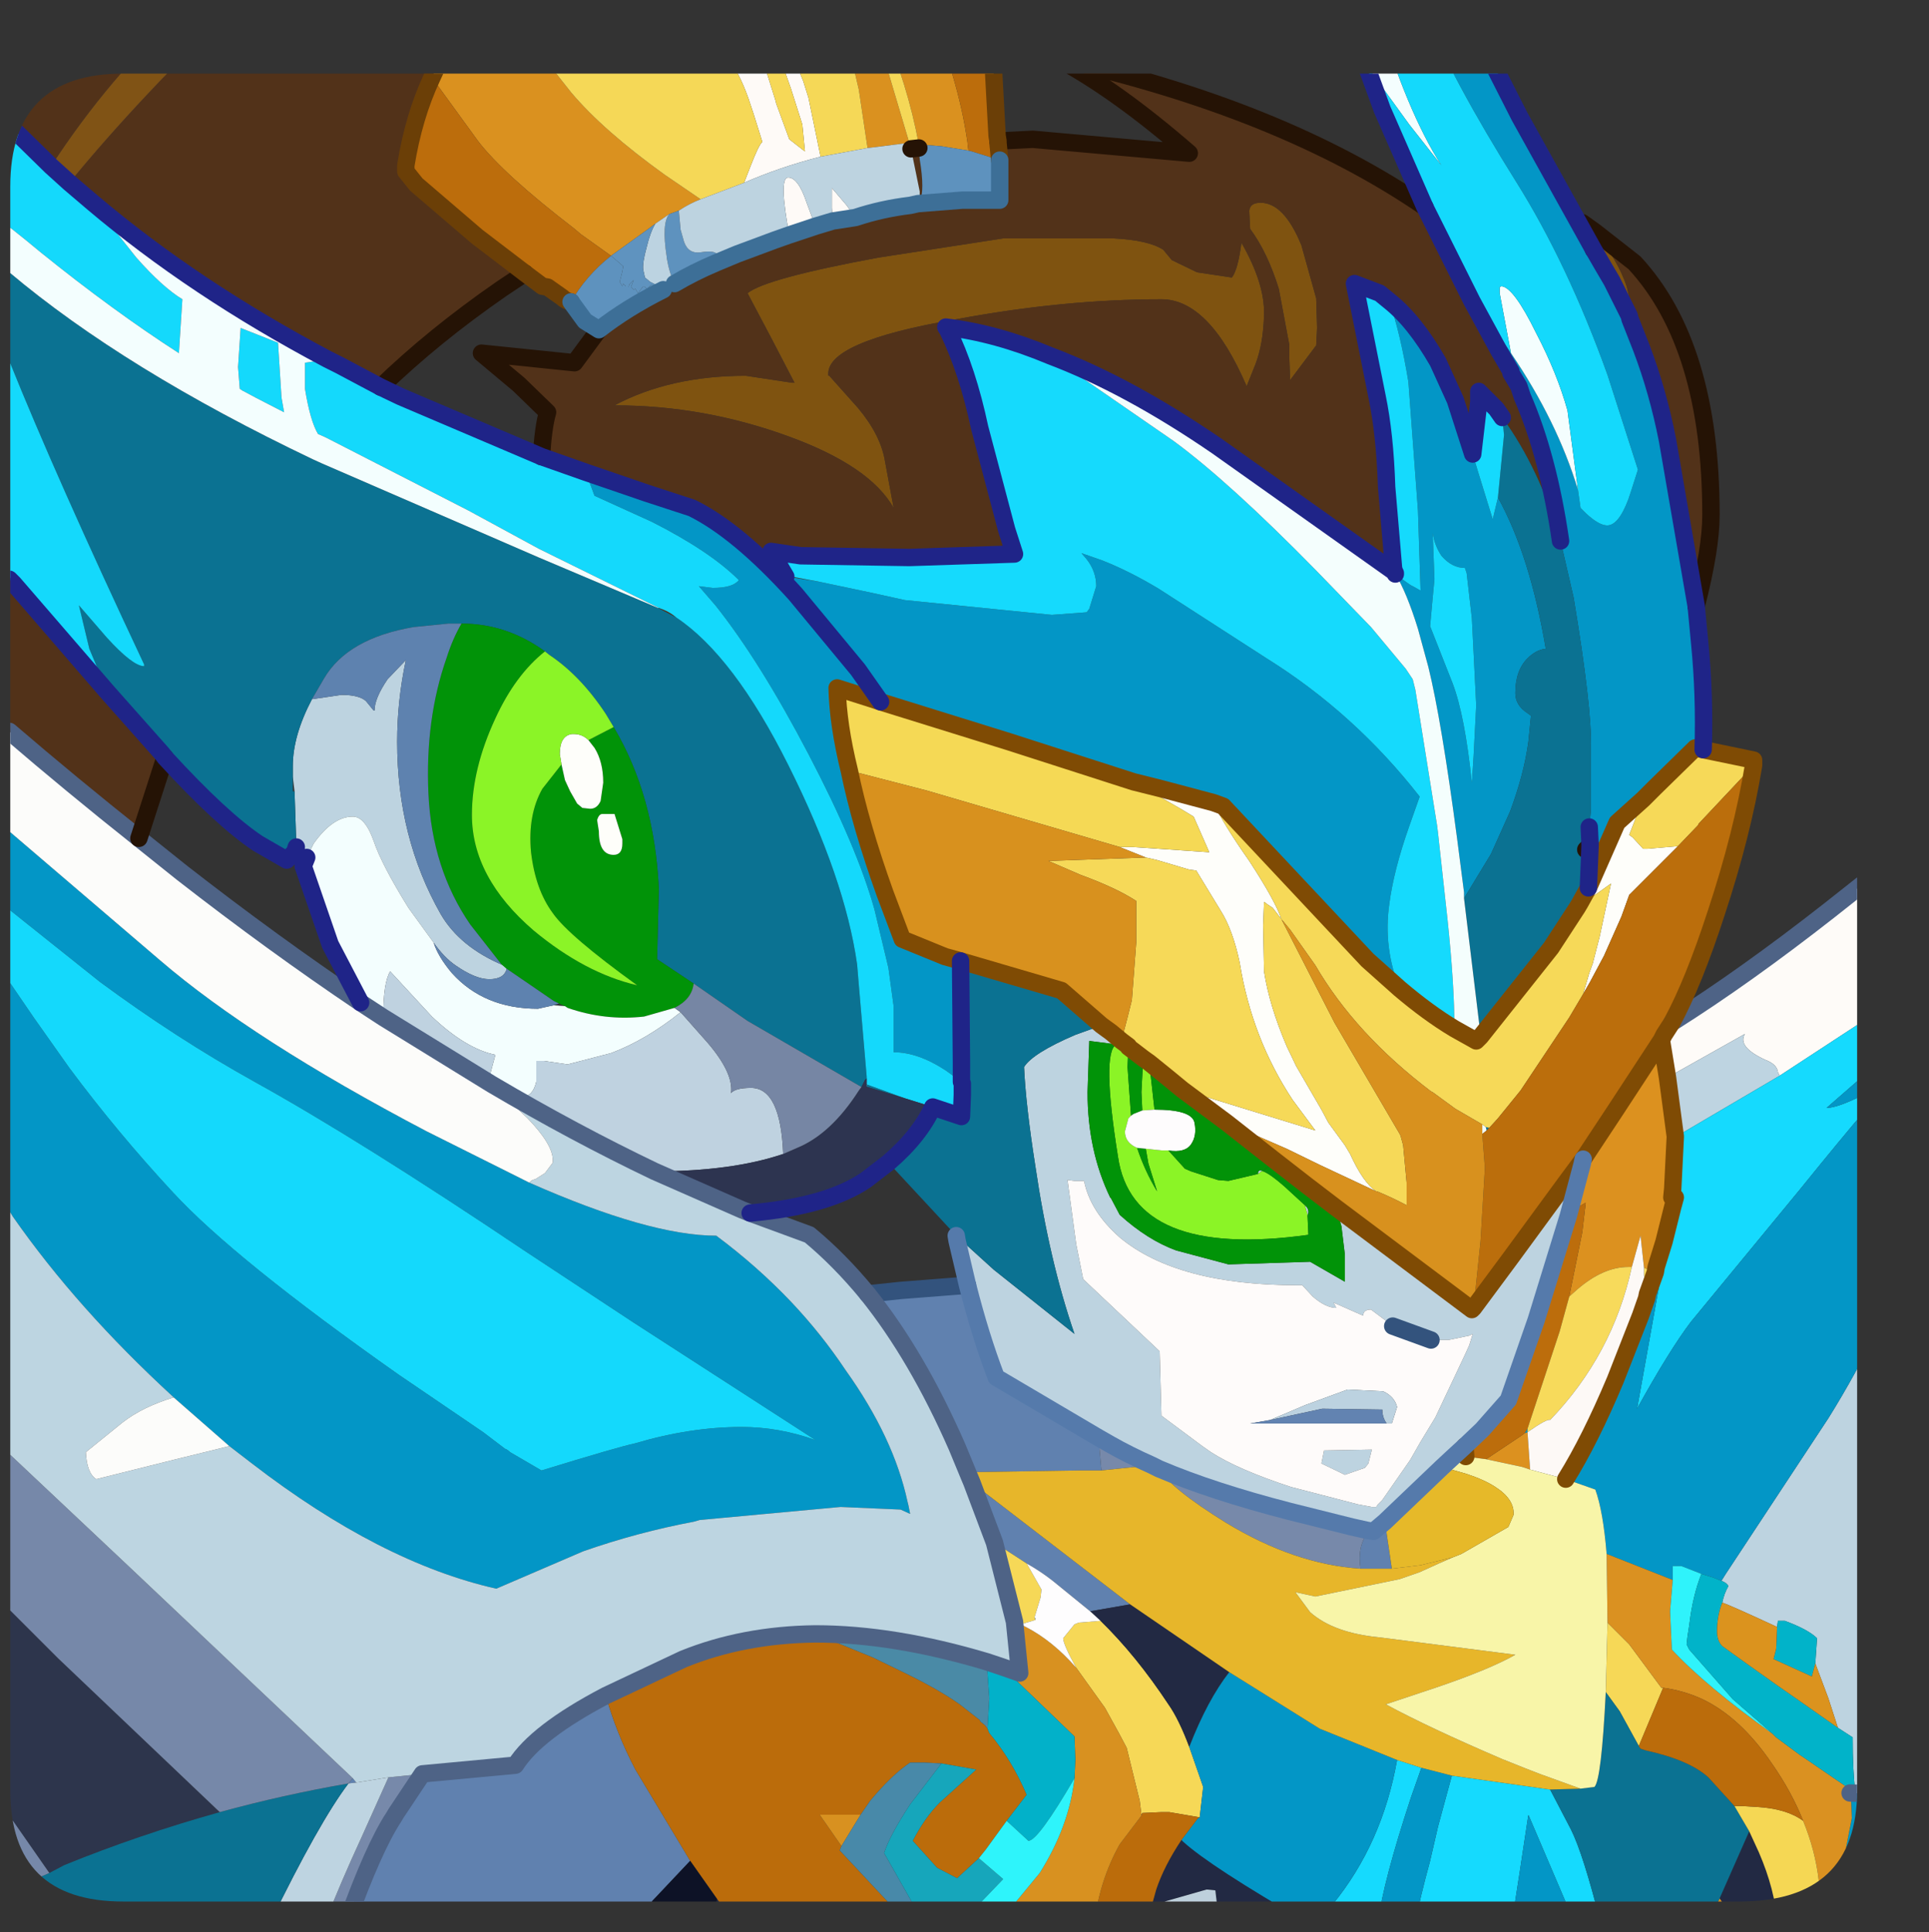 <?xml version="1.0" encoding="UTF-8" standalone="no"?>
<svg xmlns:ffdec="https://www.free-decompiler.com/flash" xmlns:xlink="http://www.w3.org/1999/xlink" ffdec:objectType="frame" height="56.45px" width="56.35px" xmlns="http://www.w3.org/2000/svg">
  <rect width="100%" height="100%" fill="#333333" stroke="none"/>
  <g transform="matrix(1.0, 0.0, 0.0, 1.0, 0.3, 2.15)">
    <clipPath id="clipPath0" transform="matrix(1.0, 0.0, 0.0, 1.0, 0.0, 0.0)">
      <path d="M50.5 0.0 Q53.95 0.0 53.95 3.3 L53.95 50.15 Q53.95 53.4 50.5 53.4 L3.3 53.4 Q0.0 53.4 0.0 50.15 L0.0 3.3 Q0.0 0.0 3.3 0.0 L50.5 0.0" fill="#000000" fill-rule="evenodd" stroke="none"/>
    </clipPath>
    <g clip-path="url(#clipPath0)">
      <use ffdec:characterId="3" height="111.05" transform="matrix(0.508, 0.0, 0.0, 0.508, -0.281, -2.145)" width="110.9" xlink:href="#sprite0"/>
    </g>
    <use ffdec:characterId="4" height="53.4" transform="matrix(1.0, 0.0, 0.0, 1.0, 0.0, 0.0)" width="53.95" xlink:href="#shape2"/>
  </g>
  <defs>
    <g id="sprite0" transform="matrix(1.0, 0.0, 0.0, 1.0, -97.25, -101.65)">
      <use ffdec:characterId="2" height="111.05" transform="matrix(1.0, 0.0, 0.0, 1.0, 97.25, 101.65)" width="110.9" xlink:href="#shape1"/>
    </g>
    <g id="shape1" transform="matrix(1.0, 0.0, 0.0, 1.0, -97.25, -101.65)">
      <path d="M175.45 191.85 Q175.25 190.6 175.85 189.8 L175.85 189.65 176.2 189.7 176.85 189.15 177.25 191.85 176.25 191.85 175.45 191.85 M160.55 186.2 L159.35 186.2 152.85 186.3 152.25 184.85 Q149.95 179.6 147.1 176.05 L149.0 175.85 152.85 175.55 Q153.6 178.5 154.5 180.85 L160.35 184.3 160.4 184.5 160.55 186.2 M153.1 186.9 L162.2 193.9 159.9 194.3 157.75 192.55 Q157.05 192.0 156.25 191.55 L154.4 190.35 153.1 186.9 M117.5 203.9 L117.7 204.15 117.25 204.2 117.5 203.9 M121.5 203.65 L126.85 203.15 Q128.05 201.25 132.05 199.15 132.65 201.3 133.75 203.4 L136.9 208.65 133.55 212.2 117.15 212.2 Q118.7 207.9 119.85 206.15 L120.0 205.9 121.5 203.65 M156.7 194.65 L156.75 194.7 156.75 194.8 156.7 194.65" fill="#6082b0" fill-rule="evenodd" stroke="none"/>
      <path d="M150.55 102.15 Q152.3 106.0 152.85 109.85 L152.85 109.9 152.9 110.3 151.35 110.05 150.05 109.95 Q149.4 106.45 147.9 103.0 L147.55 102.15 150.55 102.15 M146.1 102.15 L147.2 103.6 148.1 105.15 149.5 109.85 147.55 110.1 147.1 110.15 146.6 106.8 146.05 104.45 145.35 102.15 146.1 102.15 M126.25 102.15 L130.05 106.95 Q131.9 109.15 135.45 111.7 L136.55 112.45 137.5 113.1 Q136.85 113.35 136.25 113.75 L135.7 113.95 134.9 114.5 134.5 114.8 132.35 116.35 130.6 115.1 130.25 114.8 Q126.15 111.65 124.7 109.75 L122.05 106.1 Q122.85 104.3 124.05 102.8 L124.6 102.15 126.25 102.15 M196.1 210.8 L197.05 212.2 195.45 212.2 196.1 210.8" fill="#db921f" fill-rule="evenodd" stroke="none"/>
      <path d="M142.75 102.3 L142.5 103.0 142.25 103.8 142.7 104.6 143.4 106.3 143.7 107.25 144.4 110.65 Q142.05 111.25 140.0 112.15 L140.35 111.25 Q140.85 109.95 141.05 109.8 L140.55 108.2 140.25 107.3 Q139.7 105.75 139.1 105.1 L137.55 104.95 135.25 104.6 137.7 104.35 139.75 103.65 141.4 103.1 142.0 102.8 142.5 102.5 142.75 102.3 M142.7 106.75 L141.55 103.5 Q140.9 104.15 141.0 104.45 L141.0 104.85 141.8 107.4 141.85 107.6 142.6 109.65 143.5 110.35 143.35 108.8 142.7 106.75 M146.4 114.15 L145.1 114.35 145.05 113.6 145.05 112.45 145.9 113.45 146.4 114.15 M144.1 114.65 L142.6 115.15 Q142.0 111.95 142.5 111.85 143.1 111.8 143.6 113.3 L144.1 114.65" fill="#fffbf8" fill-rule="evenodd" stroke="none"/>
      <path d="M189.55 198.95 L189.6 196.95 189.65 194.95 190.9 196.2 192.75 198.7 192.85 198.7 191.45 202.05 190.35 200.05 189.55 198.95 M142.7 106.75 L143.35 108.8 143.5 110.35 142.6 109.65 141.85 107.6 141.8 107.4 141.0 104.85 141.0 104.45 Q140.9 104.15 141.55 103.5 L142.7 106.75 M155.55 194.9 L154.4 190.35 156.25 191.55 157.1 193.05 157.05 193.5 156.7 194.65 156.75 194.8 155.9 195.05 155.55 194.9 M159.1 197.55 Q158.35 196.2 158.35 195.85 L159.0 195.05 159.25 194.95 160.5 194.85 Q162.55 196.85 164.4 199.65 165.0 200.5 165.6 202.1 L166.4 204.4 166.2 206.15 164.45 205.85 164.0 205.85 162.9 205.9 162.85 206.0 162.75 205.2 162.0 202.15 161.55 201.3 160.75 199.85 159.1 197.55" fill="#f7d957" fill-rule="evenodd" stroke="none"/>
      <path d="M192.75 161.45 L193.1 163.6 193.55 167.0 193.4 170.0 193.35 170.5 193.5 170.5 193.55 170.5 193.4 171.05 192.9 173.05 192.45 174.5 192.4 174.8 191.75 174.55 191.55 172.7 191.05 174.5 190.85 174.5 Q189.4 174.5 187.9 175.8 L187.45 176.2 188.2 172.5 188.4 170.8 188.05 171.0 188.1 169.8 188.2 168.55 188.25 168.3 190.1 165.5 192.75 161.45 M182.65 185.55 L182.75 185.5 184.7 184.2 184.9 184.05 185.05 184.0 185.2 186.15 184.75 186.0 182.65 185.55" fill="#dd921f" fill-rule="evenodd" stroke="none"/>
      <path d="M191.6 121.65 L190.95 120.0 190.9 119.8 189.9 117.8 189.4 116.95 188.85 116.0 188.2 114.45 188.9 114.95 Q190.25 116.6 190.75 118.1 L191.6 121.65 M169.05 113.8 L169.05 113.75 Q169.1 113.3 169.7 113.3 171.05 113.3 172.05 115.75 L172.9 118.8 172.95 120.5 172.9 121.5 171.4 123.5 171.35 122.15 171.35 121.45 170.75 118.25 Q170.1 116.15 169.1 114.8 L169.05 113.8 M164.6 116.6 L166.05 117.3 168.05 117.6 Q168.4 117.15 168.6 115.6 169.95 117.95 169.9 119.75 169.85 121.45 169.4 122.6 L168.9 123.85 Q166.75 118.85 164.0 118.85 158.35 118.85 152.2 120.0 144.6 121.3 144.85 123.25 L144.9 123.25 146.55 125.1 Q147.85 126.65 148.1 128.15 L148.6 130.85 Q147.25 128.45 142.6 126.75 137.7 124.95 132.55 124.95 135.75 123.25 140.1 123.25 L142.75 123.65 142.9 123.65 141.6 121.15 140.2 118.5 Q141.25 117.65 147.75 116.45 L154.9 115.35 161.25 115.35 Q163.25 115.45 164.1 116.0 L164.6 116.6" fill="#805310" fill-rule="evenodd" stroke="none"/>
      <path d="M191.6 121.65 L190.75 118.1 Q190.25 116.6 188.9 114.95 L191.2 116.75 Q195.6 121.5 195.6 131.25 195.6 133.2 194.75 136.5 L193.1 126.95 Q192.55 124.15 191.6 121.65 M181.85 118.95 L183.4 121.8 184.1 123.0 184.1 123.1 184.55 123.85 184.75 124.45 Q186.25 127.9 186.95 132.75 185.75 128.6 183.6 125.65 L183.25 125.15 182.25 124.15 182.25 124.75 181.9 127.75 180.9 124.65 179.9 122.45 Q178.55 120.1 177.1 118.95 L176.55 118.5 175.1 117.95 176.4 124.45 Q176.85 126.6 176.95 129.65 L177.35 134.35 177.4 134.5 177.45 134.6 177.35 134.5 167.2 127.3 Q162.1 123.8 157.6 122.1 154.5 120.8 151.6 120.45 L151.7 120.6 Q152.85 122.95 153.55 126.25 L155.1 132.1 155.55 133.5 149.5 133.7 143.25 133.6 141.55 133.35 141.9 133.95 142.4 134.8 142.95 135.8 Q139.65 132.15 137.0 130.85 L134.4 130.0 130.9 128.8 128.35 127.9 Q128.45 126.2 128.7 125.35 L127.05 123.75 124.9 121.95 130.25 122.5 131.65 120.6 Q133.25 119.35 135.35 118.3 L135.4 118.25 136.0 117.95 Q137.1 117.3 138.4 116.75 L139.6 116.25 141.75 115.45 142.6 115.15 144.1 114.65 145.1 114.35 146.4 114.15 Q147.9 113.65 149.55 113.45 L150.0 113.35 152.55 113.15 154.7 113.15 154.7 110.85 154.6 109.85 154.6 109.75 156.6 109.65 165.6 110.45 Q161.4 106.8 158.0 105.0 170.9 107.9 179.15 113.55 L181.85 118.95 M188.6 149.2 L188.65 150.25 188.4 150.5 188.4 150.45 188.6 149.2 M164.6 116.6 L164.1 116.0 Q163.25 115.45 161.25 115.35 L154.9 115.35 147.75 116.45 Q141.25 117.65 140.2 118.5 L141.6 121.15 142.9 123.65 142.75 123.65 140.1 123.25 Q135.75 123.25 132.55 124.95 137.7 124.95 142.6 126.75 147.25 128.45 148.6 130.85 L148.1 128.15 Q147.85 126.65 146.55 125.1 L144.9 123.25 144.85 123.25 Q144.6 121.3 152.2 120.0 158.35 118.85 164.0 118.85 166.75 118.85 168.9 123.85 L169.4 122.6 Q169.85 121.45 169.9 119.75 169.95 117.95 168.6 115.6 168.4 117.15 168.05 117.6 L166.05 117.3 164.6 116.6 M169.05 113.8 L169.1 114.8 Q170.1 116.15 170.75 118.25 L171.35 121.45 171.35 122.15 171.4 123.5 172.9 121.5 172.95 120.5 172.9 118.8 172.05 115.75 Q171.05 113.3 169.7 113.3 169.1 113.3 169.05 113.75 L169.05 113.8 M144.35 135.1 L142.5 134.8 142.75 134.8 144.35 135.1 M150.05 110.15 L150.1 110.8 Q150.4 112.6 150.1 113.25 L150.1 112.65 149.6 110.2 150.05 110.15 M142.75 102.3 L142.5 102.5 142.0 102.8 141.4 103.1 139.75 103.65 137.7 104.35 135.25 104.6 134.15 104.5 133.75 104.45 133.55 104.45 133.15 104.35 132.05 103.85 Q131.4 103.3 131.25 102.45 L131.25 102.15 143.1 102.15 143.0 102.25 142.75 102.3 M124.6 102.15 L124.05 102.8 Q122.85 104.3 122.05 106.1 121.0 108.35 120.55 111.15 L120.55 111.5 121.15 112.25 124.65 115.25 127.4 117.35 126.05 118.25 Q122.15 120.95 119.1 123.9 L116.75 122.65 116.05 122.3 Q108.4 118.25 102.55 113.3 L101.2 112.15 Q103.25 109.65 105.65 107.1 108.35 104.2 110.8 102.15 L124.6 102.15 M135.05 136.6 L135.1 136.6 Q135.7 136.8 136.1 137.15 L135.05 136.6 M107.8 102.15 Q103.5 106.05 100.15 111.2 L97.75 108.85 97.75 102.2 97.85 102.15 107.8 102.15 M103.4 141.45 L106.55 145.0 106.7 145.2 105.2 149.85 Q101.3 146.75 97.75 143.7 L97.75 134.95 98.0 135.2 103.4 141.45" fill="#523219" fill-rule="evenodd" stroke="none"/>
      <path d="M107.8 102.15 L110.8 102.15 Q108.35 104.2 105.65 107.1 103.25 109.65 101.2 112.15 L100.15 111.2 Q103.5 106.05 107.8 102.15" fill="#815315" fill-rule="evenodd" stroke="none"/>
      <path d="M147.55 102.15 L147.9 103.0 Q149.4 106.45 150.05 109.95 L149.5 109.85 148.1 105.15 147.2 103.6 146.1 102.15 147.55 102.15 M144.4 110.65 L143.7 107.25 143.4 106.3 142.7 104.6 142.25 103.8 142.5 103.0 142.75 102.3 143.0 102.25 143.1 102.15 145.35 102.15 146.05 104.45 146.6 106.8 147.1 110.15 144.4 110.65 M135.25 104.6 L137.55 104.95 139.1 105.1 Q139.7 105.75 140.25 107.3 L140.55 108.2 141.05 109.8 Q140.85 109.95 140.35 111.25 L140.0 112.15 137.5 113.1 136.55 112.45 135.45 111.7 Q131.9 109.15 130.05 106.95 L126.25 102.15 131.25 102.15 131.25 102.45 Q131.4 103.3 132.05 103.85 L133.15 104.35 133.55 104.45 133.75 104.45 134.15 104.5 135.25 104.6" fill="#f6d957" fill-rule="evenodd" stroke="none"/>
      <path d="M188.2 168.55 L188.1 169.8 188.05 171.0 188.4 170.8 188.2 172.5 187.45 176.2 186.9 178.2 185.05 183.8 184.9 184.05 184.7 184.2 182.75 185.5 182.65 185.55 181.5 185.4 181.45 184.8 182.45 183.85 183.95 182.15 185.55 177.55 187.4 171.55 188.2 168.55 M152.9 110.3 L152.85 109.9 152.85 109.85 Q152.3 106.0 150.55 102.15 L154.15 102.15 154.55 109.45 154.6 109.75 154.6 109.85 154.7 110.85 153.1 110.35 152.9 110.3 M122.05 106.1 L124.7 109.75 Q126.15 111.65 130.25 114.8 L130.6 115.1 132.35 116.35 Q130.9 117.5 130.05 119.0 129.75 118.95 129.55 118.75 L128.7 118.15 128.4 118.1 127.4 117.35 124.65 115.25 121.15 112.25 120.55 111.5 120.55 111.15 Q121.0 108.35 122.05 106.1" fill="#bd6d0c" fill-rule="evenodd" stroke="none"/>
      <path d="M152.9 110.3 L153.1 110.35 154.7 110.85 154.7 113.15 152.55 113.15 150.0 113.35 150.1 113.25 Q150.4 112.6 150.1 110.8 L150.05 110.15 150.05 109.95 151.35 110.05 152.9 110.3 M138.4 116.75 Q137.1 117.3 136.0 117.95 135.7 117.35 135.55 116.45 L135.55 116.4 Q135.25 114.45 135.7 113.95 L136.25 113.75 136.35 114.85 136.55 115.55 Q136.8 116.25 137.5 116.15 138.4 116.0 138.5 116.35 L138.4 116.75 M135.35 118.3 Q133.25 119.35 131.65 120.6 L130.85 120.1 130.05 119.0 Q130.9 117.5 132.35 116.35 L133.05 116.95 133.0 117.25 132.85 117.85 133.0 118.1 133.05 117.95 133.2 118.1 133.35 118.1 133.35 118.15 133.4 118.0 133.65 117.75 133.5 118.15 133.65 118.3 133.75 118.25 133.9 118.5 134.2 118.1 134.25 118.1 134.4 118.25 134.7 118.0 135.35 118.3" fill="#5e93bf" fill-rule="evenodd" stroke="none"/>
      <path d="M181.95 176.85 L184.1 173.95 187.25 169.65 188.25 168.3 188.2 168.55 187.4 171.55 185.55 177.55 183.95 182.15 182.45 183.85 181.45 184.8 180.85 185.35 180.15 186.0 176.85 189.15 176.2 189.7 175.85 189.65 174.95 189.45 171.35 188.55 Q166.9 187.4 163.85 186.1 L163.45 185.9 Q162.1 185.3 161.05 184.7 L160.35 184.3 154.5 180.85 Q153.6 178.5 152.85 175.55 L152.25 173.0 152.2 172.7 154.35 174.65 159.0 178.35 Q157.55 174.15 156.75 168.7 156.2 165.2 156.1 163.0 156.6 162.2 159.05 161.15 L160.3 160.7 161.1 161.0 161.7 161.5 162.1 161.8 161.4 161.7 159.85 161.5 159.75 164.45 Q159.75 167.8 161.05 170.5 L161.1 170.55 161.6 171.5 Q163.2 172.95 164.85 173.55 L167.85 174.35 172.55 174.2 174.55 175.35 174.55 173.8 174.35 172.15 174.05 171.1 181.85 176.95 181.95 176.85 M169.55 169.15 Q169.55 168.85 169.85 169.0 L169.75 169.0 169.55 169.15 M172.25 170.95 Q172.55 171.2 172.4 171.55 L172.4 171.5 172.25 170.95 M177.3 177.9 L177.25 177.85 176.05 176.95 Q175.6 176.95 175.6 177.3 L173.9 176.55 174.05 176.85 Q173.45 176.85 172.7 176.2 L172.1 175.55 171.85 175.55 Q164.9 175.55 161.6 172.8 159.9 171.3 159.55 169.55 L159.0 169.55 158.6 169.5 159.1 173.2 159.5 175.2 163.9 179.35 164.0 183.05 166.35 184.8 166.85 185.15 Q168.4 186.15 171.45 187.15 L175.3 188.15 176.1 188.3 176.35 188.3 176.45 188.15 176.7 187.9 178.3 185.6 178.5 185.25 178.9 184.55 179.75 183.15 181.45 179.55 181.7 179.0 181.9 178.35 181.7 178.45 180.5 178.7 179.95 178.7 179.5 178.7 177.3 177.9 M173.35 185.05 L176.1 185.0 175.9 185.8 175.7 186.05 174.55 186.45 173.2 185.8 173.35 185.05 M196.2 192.55 L196.45 192.15 202.35 183.2 Q205.5 178.15 207.65 172.25 L207.65 202.3 206.05 204.85 205.15 204.8 203.6 204.75 203.55 204.5 203.9 204.65 Q203.75 203.5 203.75 201.55 L202.9 201.0 202.35 199.3 201.6 197.3 201.7 195.85 Q201.2 195.35 199.85 194.85 L199.45 194.85 199.4 195.2 Q196.7 193.95 196.25 193.8 196.35 193.3 196.6 192.85 196.5 192.65 196.2 192.55 M150.1 113.25 L150.0 113.35 149.55 113.45 Q147.9 113.65 146.4 114.15 L145.9 113.45 145.05 112.45 145.05 113.6 145.1 114.35 144.1 114.65 143.6 113.3 Q143.1 111.8 142.5 111.85 142.0 111.95 142.6 115.15 L141.75 115.45 139.6 116.25 138.4 116.75 138.5 116.35 Q138.4 116.0 137.5 116.15 136.8 116.25 136.55 115.55 L136.35 114.85 136.25 113.75 Q136.85 113.35 137.5 113.1 L140.0 112.15 Q142.05 111.25 144.4 110.65 L147.1 110.15 147.55 110.1 149.5 109.85 149.6 110.2 150.1 112.65 150.1 113.25 M115.15 141.85 L116.85 141.6 Q117.85 141.6 118.25 141.95 L118.7 142.5 118.75 142.5 Q118.75 141.8 119.5 140.7 L120.55 139.6 Q120.05 141.95 120.05 144.3 120.05 149.8 122.55 154.2 123.65 156.1 126.15 157.15 L126.35 157.35 Q126.2 157.95 125.35 157.95 124.55 157.95 123.4 157.15 122.75 156.7 122.15 155.85 L120.7 153.85 Q119.15 151.35 118.7 150.0 118.2 148.6 117.5 148.6 116.35 148.6 115.25 150.15 L114.85 150.95 114.25 150.35 114.25 150.1 114.15 147.15 114.05 146.3 114.05 145.7 Q114.05 143.95 115.15 141.85" fill="#bed4e1" fill-rule="evenodd" stroke="none"/>
      <path d="M136.0 117.95 L135.4 118.25 134.6 117.85 134.3 117.6 134.2 117.15 Q134.15 116.75 134.4 115.85 134.6 115.0 134.9 114.5 L135.7 113.95 Q135.25 114.45 135.55 116.4 L135.55 116.45 Q135.7 117.35 136.0 117.95" fill="#bdd4e2" fill-rule="evenodd" stroke="none"/>
      <path d="M135.4 118.25 L135.35 118.3 134.7 118.0 134.4 118.25 134.25 118.1 134.2 118.1 133.9 118.5 133.75 118.25 133.65 118.3 133.5 118.15 133.65 117.75 133.4 118.0 133.35 118.15 133.35 118.1 133.2 118.1 133.05 117.95 133.0 118.1 132.85 117.85 133.0 117.25 133.05 116.95 132.35 116.35 134.5 114.8 134.9 114.5 Q134.6 115.0 134.4 115.85 134.15 116.75 134.2 117.15 L134.3 117.6 134.6 117.85 135.4 118.25" fill="#5f94c0" fill-rule="evenodd" stroke="none"/>
      <path d="M203.15 209.0 L206.6 212.0 206.85 212.2 206.6 212.2 202.75 210.2 203.15 209.0" fill="#111832" fill-rule="evenodd" stroke="none"/>
      <path d="M162.2 193.9 L167.9 197.8 Q166.65 199.4 165.6 202.1 165.0 200.5 164.4 199.65 162.55 196.85 160.5 194.85 L159.9 194.3 162.2 193.9 M162.85 206.05 L162.85 206.0 162.9 205.9 162.85 206.05 M138.45 210.85 L139.5 212.2 138.05 212.2 138.45 210.85 M197.8 206.95 L198.35 208.15 Q199.3 210.35 199.4 212.2 L197.05 212.2 196.1 210.8 197.8 206.95 M165.15 207.45 L165.25 207.55 Q166.85 209.0 172.4 212.2 L167.4 212.2 167.35 212.05 167.35 211.85 167.25 211.65 167.1 210.35 166.6 210.3 163.45 211.2 163.7 210.3 Q164.15 208.95 165.15 207.45" fill="#222943" fill-rule="evenodd" stroke="none"/>
      <path d="M97.75 194.2 L100.55 197.0 109.85 205.85 Q105.2 207.15 100.9 208.9 L100.05 209.35 97.75 206.05 97.75 194.2" fill="#2d354c" fill-rule="evenodd" stroke="none"/>
      <path d="M193.35 160.45 Q197.55 157.8 202.4 154.0 L207.65 149.85 207.65 158.2 199.55 163.5 199.45 163.3 Q199.4 162.85 198.75 162.6 197.1 161.85 197.55 161.1 L193.1 163.6 192.75 161.45 192.9 161.15 193.35 160.45 M206.05 204.85 L207.65 202.3 207.65 204.9 206.2 204.85 206.05 204.85" fill="#fffcf9" fill-rule="evenodd" stroke="none"/>
      <path d="M163.85 186.1 Q166.9 187.4 171.35 188.55 L174.95 189.45 175.85 189.65 175.85 189.8 Q175.25 190.6 175.45 191.85 171.65 191.6 167.7 189.2 164.55 187.25 163.85 186.1 M163.45 185.9 L160.55 186.2 160.4 184.5 160.35 184.3 161.05 184.7 Q162.1 185.3 163.45 185.9 M119.55 203.85 L121.5 203.65 120.0 205.9 119.85 206.15 Q118.7 207.9 117.15 212.2 L115.9 212.2 Q116.8 209.9 118.0 207.3 L119.55 203.85" fill="#778aab" fill-rule="evenodd" stroke="none"/>
      <path d="M193.1 163.6 L197.55 161.1 Q197.1 161.85 198.75 162.6 199.4 162.85 199.45 163.3 L199.55 163.5 193.85 166.85 193.55 167.0 193.1 163.6 M117.7 204.15 L119.55 203.85 118.0 207.3 Q116.8 209.9 115.9 212.2 L112.75 212.2 Q115.55 206.45 117.25 204.2 L117.7 204.15" fill="#bfd5e2" fill-rule="evenodd" stroke="none"/>
      <path d="M199.55 163.5 L207.65 158.2 207.65 159.75 206.75 160.95 204.2 163.65 202.25 165.35 Q203.2 165.35 206.2 163.6 L206.25 163.6 Q205.6 164.0 200.75 170.0 L194.45 177.65 Q193.2 179.3 191.35 182.65 L193.2 172.35 193.4 171.05 193.55 170.5 193.5 170.5 193.85 166.85 199.55 163.5 M177.55 202.85 L178.95 203.3 178.35 205.0 Q176.75 209.85 176.45 212.2 L174.5 212.2 Q173.85 211.6 173.85 211.15 176.7 207.65 177.55 202.85 M180.7 203.75 L186.35 204.55 187.55 206.85 Q188.25 208.25 189.25 212.2 L187.75 212.2 185.1 206.0 184.6 209.3 184.15 212.2 178.6 212.2 Q178.85 210.85 179.45 208.65 L179.9 206.7 180.7 203.75" fill="#15dbff" fill-rule="evenodd" stroke="none"/>
      <path d="M188.85 116.0 L189.4 116.95 189.9 117.8 190.9 119.8 190.95 120.0 191.6 121.65 Q192.55 124.15 193.1 126.95 L194.75 136.5 194.95 138.6 Q195.25 141.65 195.15 144.75 L194.7 144.65 192.35 146.95 191.7 147.6 190.2 148.95 188.55 152.7 188.65 150.25 188.6 149.2 188.7 148.2 188.7 144.65 Q188.75 142.3 187.7 136.0 L186.95 132.75 Q186.25 127.9 184.75 124.45 L184.55 123.85 184.1 123.1 184.1 123.0 183.4 121.8 181.85 118.95 183.7 121.35 184.1 121.95 Q186.75 125.85 187.95 129.8 L188.1 130.85 188.35 131.1 188.4 131.15 Q189.1 131.8 189.55 131.85 190.25 131.95 190.85 130.35 L191.0 129.9 191.4 128.65 189.65 123.2 Q187.35 116.8 184.4 112.1 180.7 106.2 179.05 102.15 L181.45 102.15 184.6 108.35 188.85 116.0 M177.1 118.95 Q178.55 120.1 179.9 122.45 L180.9 124.65 181.9 127.75 182.2 128.75 183.05 131.5 183.35 130.25 Q185.2 133.6 186.1 138.95 185.55 139.0 185.05 139.5 184.35 140.2 184.35 141.5 184.35 142.2 185.05 142.65 L185.25 142.8 185.1 144.3 Q184.85 146.15 184.05 148.3 L182.95 150.75 181.4 153.3 181.4 152.95 181.0 149.85 Q180.1 143.05 179.35 140.0 L178.75 137.8 Q178.1 135.7 177.45 134.65 L177.85 134.95 178.2 135.2 178.35 135.3 178.45 135.35 178.9 135.6 178.75 131.0 178.2 123.6 Q177.75 120.85 177.1 118.95 M179.7 134.95 L179.6 136.0 179.45 137.65 180.75 140.95 Q181.45 142.8 181.85 146.65 L181.95 145.1 182.1 142.2 181.85 137.2 181.55 134.6 181.45 134.3 Q180.7 134.3 180.1 133.6 179.7 133.0 179.6 132.3 L179.7 134.95 M177.7 158.5 L175.85 156.85 167.55 148.0 167.0 147.8 164.0 147.0 162.4 146.6 155.25 144.3 147.85 142.0 146.55 140.15 142.95 135.8 146.55 140.15 147.85 142.0 147.4 141.85 145.35 141.2 Q145.4 143.3 146.05 145.95 146.7 149.1 148.1 153.0 L149.1 155.65 151.55 156.65 152.45 156.9 152.5 162.8 152.5 163.85 151.6 163.2 Q150.0 162.15 148.6 162.15 L148.6 160.45 148.6 159.5 148.3 157.3 147.5 153.95 Q146.5 150.35 143.7 145.0 140.9 139.65 138.35 136.45 L137.4 135.35 138.2 135.45 Q139.35 135.45 139.7 135.0 138.05 133.35 134.7 131.65 L131.4 130.15 130.9 128.8 134.4 130.0 137.0 130.85 Q139.65 132.15 142.95 135.8 L142.4 134.8 142.5 134.8 144.35 135.1 147.2 135.7 149.25 136.15 157.7 137.0 159.7 136.85 159.85 136.65 160.25 135.35 Q160.25 134.5 159.7 133.8 L159.4 133.45 160.55 133.85 Q162.1 134.45 163.85 135.5 L170.05 139.5 Q175.1 142.65 178.85 147.45 L178.25 149.15 Q177.35 151.7 177.1 153.65 176.75 156.15 177.7 158.5 M192.4 174.8 L192.45 174.5 192.9 173.05 193.4 171.05 193.2 172.35 191.35 182.65 Q193.2 179.3 194.45 177.65 L200.75 170.0 Q205.6 164.0 206.25 163.6 L206.2 163.6 Q203.2 165.35 202.25 165.35 L204.2 163.65 206.75 160.95 207.65 159.75 207.65 172.25 Q205.5 178.15 202.35 183.2 L196.45 192.15 196.2 192.55 195.7 192.35 195.05 192.15 193.9 191.7 193.4 191.7 193.4 192.5 189.6 191.0 Q189.4 188.55 188.95 187.3 L187.25 186.7 Q188.65 184.45 190.1 181.0 L191.55 177.3 191.9 176.3 191.95 176.05 192.4 174.8 M193.5 170.5 L193.35 170.5 193.4 170.0 193.55 167.0 193.85 166.85 193.5 170.5 M181.45 184.8 L181.5 185.4 180.85 185.35 181.45 184.8 M184.9 184.05 L185.05 183.8 185.05 184.0 184.9 184.05 M167.9 197.8 L173.1 201.05 177.55 202.85 Q176.7 207.65 173.85 211.15 173.85 211.6 174.5 212.2 L172.4 212.2 Q166.85 209.0 165.25 207.55 L165.15 207.45 166.1 206.2 166.2 206.15 166.4 204.4 165.6 202.1 Q166.65 199.4 167.9 197.8 M178.95 203.3 L180.7 203.75 179.9 206.7 179.45 208.65 Q178.85 210.85 178.6 212.2 L176.45 212.2 Q176.75 209.85 178.35 205.0 L178.95 203.3 M97.75 158.1 L99.15 160.15 101.2 163.05 Q103.95 166.75 107.15 170.2 110.7 174.05 120.15 180.7 L125.0 184.0 126.25 184.95 Q126.4 185.0 126.55 185.15 L128.35 186.2 Q132.75 184.85 133.7 184.65 136.9 183.7 139.85 183.7 142.0 183.7 144.1 184.45 L133.65 177.7 127.35 173.55 Q117.9 167.2 111.85 163.85 107.35 161.35 102.95 158.1 L97.75 153.95 97.75 149.45 106.4 156.85 Q111.75 161.45 121.75 166.7 L127.65 169.65 Q134.55 172.7 138.4 172.7 140.75 174.45 142.7 176.5 144.45 178.35 145.85 180.45 148.6 184.3 149.4 188.0 L149.45 188.2 149.55 188.7 149.0 188.45 145.55 188.3 137.45 189.05 137.1 189.15 Q133.9 189.75 130.75 190.85 L125.75 193.0 Q119.1 191.5 111.7 185.8 L110.4 184.8 107.2 182.0 107.15 181.95 Q101.65 176.9 97.95 171.6 L97.8 171.35 97.75 171.3 97.75 158.1 M160.55 160.6 L161.1 161.0 160.3 160.7 160.55 160.6 M184.15 212.2 L184.6 209.3 185.1 206.0 187.75 212.2 184.15 212.2" fill="#0397c7" fill-rule="evenodd" stroke="none"/>
      <path d="M186.95 132.75 L187.7 136.0 Q188.75 142.3 188.7 144.65 L188.7 148.2 188.6 149.2 188.4 150.45 188.4 150.5 188.05 153.6 187.9 153.85 186.4 156.15 182.35 161.25 182.35 161.15 181.4 153.3 182.95 150.75 184.05 148.3 Q184.85 146.15 185.1 144.3 L185.25 142.8 185.05 142.65 Q184.35 142.2 184.35 141.5 184.35 140.2 185.05 139.5 185.55 139.0 186.1 138.95 185.2 133.6 183.35 130.25 L183.7 126.65 183.6 125.65 Q185.75 128.6 186.95 132.75 M182.65 166.45 L182.85 166.5 182.7 166.65 182.65 166.45 M186.35 204.55 L188.1 204.5 188.9 204.4 Q189.3 204.0 189.55 198.95 L190.35 200.05 191.45 202.05 191.55 202.2 191.85 202.3 Q194.35 202.85 195.45 203.85 L196.95 205.5 197.8 206.95 196.1 210.8 195.45 212.2 189.25 212.2 Q188.25 208.25 187.55 206.85 L186.35 204.55 M203.6 204.75 L205.15 204.8 206.05 204.85 206.2 204.85 207.65 204.9 207.65 208.05 205.8 206.6 203.65 204.95 203.6 204.75 M152.5 163.85 L152.5 162.8 152.45 156.9 158.25 158.6 160.55 160.6 160.3 160.7 159.05 161.15 Q156.6 162.2 156.1 163.0 156.2 165.2 156.75 168.7 157.55 174.15 159.0 178.35 L154.35 174.65 152.2 172.7 148.3 168.5 Q150.1 166.95 150.85 165.3 L152.5 165.85 152.55 164.6 152.55 163.95 152.5 163.85 M97.75 117.3 Q104.4 122.9 115.2 128.05 L115.75 128.3 128.2 133.7 135.05 136.6 136.1 137.15 Q139.4 139.35 142.55 145.65 145.8 152.15 146.5 157.1 L146.6 158.3 147.05 163.55 147.05 163.65 146.95 163.75 146.75 164.15 140.2 160.35 137.1 158.2 135.0 156.8 135.1 152.75 Q134.85 147.4 132.5 143.45 L132.05 142.7 Q130.6 140.5 128.8 139.3 L128.55 139.1 Q126.35 137.5 123.75 137.5 L123.0 137.5 121.0 137.7 Q117.2 138.35 115.85 140.65 L115.15 141.85 Q114.05 143.95 114.05 145.7 L114.05 146.3 114.05 147.15 114.15 147.15 114.25 150.1 114.25 150.35 114.15 150.65 113.7 151.1 112.05 150.15 Q109.95 148.75 106.7 145.2 L106.55 145.0 103.4 141.45 102.35 138.95 101.75 136.45 103.35 138.3 Q104.85 139.95 105.5 139.95 L105.5 139.85 Q100.4 129.0 97.75 122.4 L97.75 117.3 M147.05 164.0 L149.25 164.8 147.1 164.15 147.05 164.0 M97.75 134.95 L97.75 134.75 98.0 135.2 97.75 134.95 M109.85 205.85 Q113.5 204.85 117.25 204.2 115.55 206.45 112.75 212.2 L97.75 212.2 97.75 210.35 100.05 209.35 100.9 208.9 Q105.2 207.15 109.85 205.85" fill="#0b7293" fill-rule="evenodd" stroke="none"/>
      <path d="M203.65 204.95 L205.8 206.6 207.65 208.05 207.65 212.2 206.85 212.2 206.6 212.0 203.15 209.0 203.7 206.2 203.65 204.95" fill="#0198c5" fill-rule="evenodd" stroke="none"/>
      <path d="M187.45 176.2 L187.9 175.8 Q189.4 174.5 190.85 174.5 L191.05 174.5 Q189.95 179.55 186.35 183.3 186.2 183.2 185.05 184.0 L185.05 183.8 186.9 178.2 187.45 176.2 M191.75 174.55 L192.4 174.8 191.95 176.05 191.9 176.3 191.75 174.95 191.75 174.55" fill="#f8db5b" fill-rule="evenodd" stroke="none"/>
      <path d="M191.05 174.5 L191.55 172.7 191.75 174.55 191.75 174.95 191.9 176.3 191.55 177.3 190.1 181.0 Q188.65 184.45 187.25 186.7 L185.2 186.15 185.05 184.0 Q186.2 183.2 186.35 183.3 189.95 179.55 191.05 174.5" fill="#fefaf7" fill-rule="evenodd" stroke="none"/>
      <path d="M187.95 129.8 Q186.75 125.85 184.1 121.95 L183.45 118.5 183.45 118.15 183.55 118.1 Q184.25 118.15 185.55 120.8 186.75 123.1 187.35 125.25 L187.95 129.8 M176.35 102.15 Q178.1 108.05 180.1 111.15 L178.25 108.8 175.75 105.35 174.65 102.15 176.35 102.15" fill="#f5ffff" fill-rule="evenodd" stroke="none"/>
      <path d="M179.05 102.15 Q180.7 106.2 184.4 112.1 187.35 116.8 189.65 123.2 L191.4 128.65 191.0 129.9 190.85 130.35 Q190.25 131.95 189.55 131.85 189.1 131.8 188.4 131.15 L188.35 131.1 188.1 130.85 187.95 129.8 187.35 125.25 Q186.75 123.1 185.55 120.8 184.25 118.15 183.55 118.1 L183.45 118.15 183.45 118.5 184.1 121.95 183.7 121.35 181.85 118.95 179.15 113.55 176.7 107.95 175.75 105.35 178.25 108.8 180.1 111.15 Q178.1 108.05 176.35 102.15 L179.05 102.15 M128.35 127.9 L130.9 128.8 131.4 130.15 134.7 131.65 Q138.05 133.35 139.7 135.0 139.35 135.45 138.2 135.45 L137.4 135.35 138.35 136.45 Q140.9 139.65 143.7 145.0 146.5 150.35 147.5 153.95 L148.3 157.3 148.6 159.5 148.6 160.45 148.6 162.15 Q150.0 162.15 151.6 163.2 L152.5 163.85 152.55 163.95 152.55 164.6 152.5 165.85 150.85 165.3 149.25 164.8 147.05 164.0 147.05 163.65 147.05 163.55 146.6 158.3 146.5 157.1 Q145.8 152.15 142.55 145.65 139.4 139.35 136.1 137.15 135.7 136.8 135.1 136.6 L128.2 133.2 124.15 131.0 116.15 126.9 115.85 126.75 115.5 126.6 Q115.05 125.85 114.75 124.0 L114.75 122.5 116.05 122.3 116.75 122.65 119.1 123.9 120.25 124.45 128.35 127.9 M102.55 113.3 L105.05 116.45 Q106.55 118.15 107.7 118.85 L107.5 121.95 Q103.7 119.5 99.55 116.15 L98.7 115.45 97.95 114.85 97.75 114.7 97.75 108.85 100.15 111.2 101.2 112.15 102.55 113.3 M110.9 122.75 L111.05 120.5 113.2 121.35 113.4 124.5 113.55 125.35 111.9 124.5 111.15 124.1 111.0 124.0 110.9 122.75 M97.75 122.4 Q100.4 129.0 105.5 139.85 L105.5 139.95 Q104.85 139.95 103.35 138.3 L101.75 136.45 102.35 138.95 103.4 141.45 98.0 135.2 97.75 134.75 97.75 122.4 M97.75 153.95 L102.95 158.1 Q107.35 161.35 111.85 163.85 117.9 167.2 127.35 173.55 L133.65 177.7 144.1 184.45 Q142.0 183.7 139.85 183.7 136.9 183.7 133.7 184.65 132.75 184.85 128.35 186.2 L126.55 185.15 Q126.4 185.0 126.25 184.95 L125.0 184.0 120.15 180.7 Q110.7 174.05 107.15 170.2 103.95 166.75 101.2 163.05 L99.15 160.15 97.75 158.1 97.75 153.95 M147.1 164.15 L147.05 164.1 147.05 164.0 147.1 164.15" fill="#14dafd" fill-rule="evenodd" stroke="none"/>
      <path d="M189.6 191.0 L193.4 192.5 193.25 194.3 193.35 196.5 Q195.3 198.6 199.15 201.35 L199.35 201.55 200.7 202.55 201.0 202.75 203.55 204.5 203.6 204.75 203.65 204.95 203.7 206.2 203.15 209.0 202.75 210.2 202.05 212.2 201.8 212.2 201.85 211.05 201.8 209.8 Q201.6 208.05 200.9 206.35 200.25 204.7 199.1 203.05 197.3 200.4 195.1 199.35 194.0 198.85 192.85 198.7 L192.75 198.7 190.9 196.2 189.65 194.95 189.6 191.0" fill="#db9221" fill-rule="evenodd" stroke="none"/>
      <path d="M193.4 192.5 L193.4 191.7 193.9 191.7 195.05 192.15 Q194.55 193.4 194.35 195.1 L194.25 195.75 194.2 196.2 194.35 196.5 196.85 199.35 199.15 201.35 Q195.3 198.6 193.35 196.5 L193.25 194.3 193.4 192.5" fill="#2ff4fc" fill-rule="evenodd" stroke="none"/>
      <path d="M195.05 192.15 L195.7 192.35 196.2 192.55 Q196.5 192.65 196.6 192.85 196.35 193.3 196.25 193.8 195.95 194.55 195.95 195.45 195.95 196.0 196.25 196.3 L197.85 197.45 199.4 198.55 201.05 199.7 202.9 201.0 203.75 201.55 Q203.75 203.5 203.9 204.65 L203.55 204.5 201.0 202.75 200.7 202.55 199.35 201.55 199.15 201.35 196.85 199.35 194.35 196.5 194.2 196.2 194.25 195.75 194.35 195.1 Q194.55 193.4 195.05 192.15 M199.4 195.2 L199.45 194.85 199.85 194.85 Q201.2 195.35 201.7 195.85 L201.6 197.3 201.4 198.05 199.2 197.05 199.35 196.45 199.4 195.2" fill="#01b4ca" fill-rule="evenodd" stroke="none"/>
      <path d="M196.25 193.8 Q196.7 193.95 199.4 195.2 L199.35 196.45 199.2 197.05 201.4 198.05 201.6 197.3 202.35 199.3 202.9 201.0 201.05 199.7 199.4 198.55 197.85 197.45 196.25 196.3 Q195.95 196.0 195.95 195.45 195.95 194.55 196.25 193.8" fill="#dc941e" fill-rule="evenodd" stroke="none"/>
      <path d="M196.95 205.5 L197.4 205.5 198.25 205.55 Q199.95 205.65 200.9 206.35 201.6 208.05 201.8 209.8 L201.85 211.05 201.8 212.2 199.4 212.2 Q199.3 210.35 198.35 208.15 L197.8 206.95 196.95 205.5" fill="#f6d854" fill-rule="evenodd" stroke="none"/>
      <path d="M191.45 202.05 L192.85 198.7 Q194.0 198.85 195.1 199.35 197.3 200.4 199.1 203.05 200.25 204.7 200.9 206.35 199.95 205.65 198.25 205.55 L197.4 205.5 196.95 205.5 195.45 203.85 Q194.35 202.85 191.85 202.3 L191.55 202.2 191.45 202.05 M132.05 199.15 L136.5 197.05 Q139.95 195.65 144.1 195.6 L147.4 196.95 149.25 197.85 Q151.2 198.8 152.4 199.65 L153.55 200.55 153.6 200.65 153.85 200.85 154.0 201.05 154.1 201.3 Q155.4 202.85 156.25 204.85 L155.1 206.35 153.9 208.0 153.5 208.5 152.25 209.65 151.1 209.05 149.7 207.5 Q150.4 206.15 151.25 205.3 L153.35 203.4 151.35 203.05 150.4 203.0 149.55 203.0 Q148.5 203.7 147.25 205.2 L146.7 206.0 144.35 206.0 145.6 207.8 145.5 208.05 148.4 211.15 149.8 212.2 139.5 212.2 138.45 210.85 136.9 208.65 133.75 203.4 Q132.65 201.3 132.05 199.15 M160.15 212.2 Q160.45 209.75 161.6 207.7 L162.85 206.05 162.9 205.9 164.0 205.85 164.45 205.85 166.2 206.15 166.1 206.2 165.15 207.45 Q164.15 208.95 163.7 210.3 L163.45 211.2 163.3 212.2 160.15 212.2" fill="#bc6c0b" fill-rule="evenodd" stroke="none"/>
      <path d="M163.85 186.1 Q164.55 187.25 167.7 189.2 171.65 191.6 175.45 191.85 L176.25 191.85 177.25 191.85 178.9 191.65 180.75 191.2 179.95 191.55 178.85 192.05 177.7 192.45 172.85 193.45 171.7 193.2 172.55 194.35 Q173.9 195.55 176.55 195.8 L184.35 196.8 Q182.85 197.65 179.75 198.7 L176.9 199.65 Q179.4 201.0 183.6 202.8 L184.85 203.3 185.75 203.65 188.1 204.5 186.35 204.55 180.7 203.75 178.95 203.3 177.55 202.85 173.1 201.05 167.9 197.8 162.2 193.9 153.1 186.9 152.85 186.3 159.35 186.2 160.55 186.2 163.45 185.9 163.85 186.1" fill="#e8b72a" fill-rule="evenodd" stroke="none"/>
      <path d="M181.5 185.4 L182.65 185.55 184.75 186.0 185.2 186.15 187.25 186.7 188.95 187.3 Q189.4 188.55 189.6 191.0 L189.65 194.95 189.6 196.95 189.55 198.95 Q189.3 204.0 188.9 204.4 L188.1 204.5 185.75 203.65 184.85 203.3 183.6 202.8 Q179.4 201.0 176.9 199.65 L179.75 198.7 Q182.85 197.65 184.35 196.8 L176.55 195.8 Q173.9 195.55 172.55 194.35 L171.7 193.2 172.85 193.45 177.7 192.45 178.85 192.05 179.95 191.55 180.75 191.2 181.25 191.0 183.95 189.45 184.25 188.75 Q184.3 187.85 183.2 187.15 182.6 186.75 181.55 186.4 L180.15 186.0 180.85 185.35 181.5 185.4" fill="#f9f6a9" fill-rule="evenodd" stroke="none"/>
      <path d="M176.85 189.15 L180.15 186.0 181.55 186.4 Q182.6 186.75 183.2 187.15 184.3 187.85 184.25 188.75 L183.95 189.45 181.25 191.0 180.75 191.2 178.9 191.65 177.25 191.85 176.85 189.15" fill="#e7ba29" fill-rule="evenodd" stroke="none"/>
      <path d="M179.5 178.7 L179.95 178.7 180.5 178.7 181.7 178.45 181.9 178.35 181.7 179.0 181.45 179.55 179.75 183.15 178.9 184.55 178.5 185.25 178.3 185.6 176.7 187.9 176.45 188.15 176.35 188.3 176.1 188.3 175.3 188.15 171.45 187.15 Q168.4 186.15 166.85 185.15 L166.35 184.8 164.0 183.05 163.9 179.35 159.5 175.2 159.1 173.2 158.6 169.5 159.0 169.55 159.55 169.55 Q159.9 171.3 161.6 172.8 164.9 175.55 171.85 175.55 L172.1 175.55 172.7 176.2 Q173.45 176.85 174.05 176.85 L173.9 176.55 175.6 177.3 Q175.6 176.95 176.05 176.95 L177.25 177.85 177.3 177.9 179.5 178.7 M176.95 183.5 L177.25 183.5 177.55 182.55 Q177.4 181.95 176.75 181.65 L174.7 181.55 172.25 182.45 170.25 183.3 169.1 183.5 176.95 183.5 M173.35 185.05 L173.2 185.8 174.55 186.45 175.7 186.05 175.9 185.8 176.1 185.0 173.35 185.05" fill="#fffcfb" fill-rule="evenodd" stroke="none"/>
      <path d="M170.25 183.3 L172.25 182.45 174.7 181.55 176.75 181.65 Q177.4 181.95 177.55 182.55 L177.25 183.5 176.95 183.5 Q176.7 183.15 176.7 182.7 L173.25 182.65 170.25 183.3" fill="#bdd3e1" fill-rule="evenodd" stroke="none"/>
      <path d="M170.25 183.3 L173.25 182.65 176.7 182.7 Q176.7 183.15 176.95 183.5 L169.1 183.5 170.25 183.3" fill="#6284b2" fill-rule="evenodd" stroke="none"/>
      <path d="M181.9 127.75 L182.25 124.75 182.25 124.15 183.25 125.15 183.6 125.65 183.7 126.65 183.35 130.25 183.05 131.5 182.2 128.75 181.9 127.75 M177.1 118.95 Q177.75 120.85 178.2 123.6 L178.75 131.0 178.9 135.6 178.45 135.35 178.35 135.3 178.2 135.2 177.85 134.95 177.45 134.65 177.45 134.6 177.4 134.5 177.35 134.35 176.95 129.65 Q176.85 126.6 176.4 124.45 L175.1 117.95 176.55 118.5 177.1 118.95 M179.7 134.95 L179.6 132.3 Q179.7 133.0 180.1 133.6 180.7 134.3 181.45 134.3 L181.55 134.6 181.85 137.2 182.1 142.2 181.95 145.1 181.85 146.65 Q181.45 142.8 180.75 140.95 L179.45 137.65 179.6 136.0 179.7 134.95 M177.7 158.5 Q176.75 156.15 177.1 153.65 177.35 151.7 178.25 149.15 L178.85 147.45 Q175.1 142.65 170.05 139.5 L163.85 135.5 Q162.1 134.45 160.55 133.85 L159.4 133.45 159.7 133.8 Q160.25 134.5 160.25 135.35 L159.85 136.65 159.7 136.85 157.7 137.0 149.25 136.15 147.2 135.7 144.35 135.1 142.75 134.8 142.5 134.8 142.4 134.8 141.9 133.95 141.55 133.35 143.25 133.6 149.5 133.7 155.55 133.5 155.1 132.1 153.55 126.25 Q152.85 122.95 151.7 120.6 L151.6 120.45 Q154.5 120.8 157.6 122.1 L164.7 127.0 Q167.9 129.35 172.9 134.45 L176.05 137.7 178.05 140.1 178.45 140.7 178.6 141.3 179.85 149.1 179.9 149.5 180.45 154.5 Q180.85 158.3 180.85 160.8 179.35 159.9 177.7 158.5" fill="#15dbfe" fill-rule="evenodd" stroke="none"/>
      <path d="M177.45 134.65 Q178.1 135.7 178.75 137.8 L179.35 140.0 Q180.1 143.05 181.0 149.85 L181.4 152.95 181.4 153.3 182.35 161.15 182.35 161.25 182.1 161.5 180.85 160.8 Q180.85 158.3 180.45 154.5 L179.9 149.5 179.85 149.1 178.6 141.3 178.45 140.7 178.05 140.1 176.05 137.7 172.9 134.45 Q167.9 129.35 164.7 127.0 L157.6 122.1 Q162.1 123.8 167.2 127.3 L177.35 134.5 177.45 134.6 177.45 134.65 M182.45 166.3 L182.65 166.45 182.7 166.65 182.45 166.85 182.45 166.3" fill="#f5fffe" fill-rule="evenodd" stroke="none"/>
      <path d="M162.1 161.8 L162.1 161.85 162.05 163.0 162.25 165.8 162.2 165.85 162.1 165.95 161.9 166.7 Q161.9 167.35 162.6 167.65 163.05 169.0 163.75 170.15 L163.25 168.55 163.1 167.7 164.05 167.8 164.4 167.8 165.35 168.85 165.7 169.0 167.25 169.5 167.85 169.55 169.55 169.15 169.75 169.0 169.85 169.0 Q170.25 169.15 171.05 169.85 L172.25 170.95 172.4 171.5 172.4 171.55 172.45 172.65 Q162.35 174.05 161.5 168.15 160.55 162.2 161.4 161.7 L162.1 161.8 M162.95 162.5 L163.3 162.75 163.6 165.45 162.9 165.5 162.85 164.45 162.95 162.5" fill="#8cf526" fill-rule="evenodd" stroke="none"/>
      <path d="M162.1 161.85 L162.95 162.5 162.85 164.45 162.9 165.5 162.4 165.7 162.25 165.8 162.05 163.0 162.1 161.85 M162.6 167.65 L163.1 167.7 163.25 168.55 163.75 170.15 Q163.05 169.0 162.6 167.65 M169.85 169.0 L170.05 168.8 170.55 168.4 172.35 169.8 174.05 171.1 174.35 172.15 174.55 173.8 174.55 175.35 172.55 174.2 167.85 174.35 164.85 173.55 Q163.2 172.95 161.6 171.5 L161.1 170.55 161.05 170.5 Q159.75 167.8 159.75 164.45 L159.85 161.5 161.4 161.7 Q160.55 162.2 161.5 168.15 162.35 174.05 172.45 172.65 L172.4 171.55 Q172.55 171.2 172.25 170.95 L171.05 169.85 Q170.25 169.15 169.85 169.0 M132.5 143.45 Q134.85 147.4 135.1 152.75 L135.0 156.8 137.1 158.2 Q137.0 159.1 136.0 159.6 L134.25 160.1 Q132.0 160.35 129.85 159.6 L129.7 159.5 129.35 159.35 129.05 159.2 126.35 157.35 126.05 157.1 124.25 154.8 Q122.05 151.6 121.85 147.3 121.65 143.0 122.9 139.45 123.25 138.35 123.75 137.5 126.35 137.5 128.55 139.1 126.85 140.45 125.7 142.95 124.35 145.85 124.35 148.5 124.35 152.1 127.9 155.15 130.85 157.6 133.85 158.3 129.9 155.45 129.0 154.15 128.0 152.8 127.75 150.65 127.55 148.5 128.4 147.0 L129.5 145.6 129.7 146.5 130.0 147.15 130.4 147.85 130.7 148.1 131.15 148.15 Q131.55 148.15 131.75 147.7 L131.9 146.65 Q131.9 145.45 131.4 144.65 L131.05 144.2 132.5 143.45 M131.85 148.45 Q131.65 148.45 131.55 148.8 L131.65 149.45 Q131.65 150.8 132.5 150.8 133.0 150.8 133.0 150.15 L133.0 149.9 132.55 148.45 131.85 148.45" fill="#019408" fill-rule="evenodd" stroke="none"/>
      <path d="M162.25 165.8 L162.4 165.7 162.9 165.5 163.6 165.45 Q165.75 165.45 165.9 166.2 166.05 166.95 165.7 167.45 165.35 167.95 164.4 167.8 L164.05 167.8 163.1 167.7 162.6 167.65 Q161.9 167.35 161.9 166.7 L162.1 165.95 162.2 165.85 162.25 165.8" fill="#fffdfe" fill-rule="evenodd" stroke="none"/>
      <path d="M165.2 164.3 L167.75 166.2 170.55 168.4 170.05 168.8 169.85 169.0 Q169.55 168.85 169.55 169.15 L167.85 169.55 167.25 169.5 165.7 169.0 165.35 168.85 164.4 167.8 Q165.35 167.95 165.7 167.45 166.05 166.95 165.9 166.2 165.75 165.45 163.6 165.45 L163.3 162.75 164.35 163.6 165.2 164.3" fill="#029308" fill-rule="evenodd" stroke="none"/>
      <path d="M116.05 122.3 L114.75 122.5 114.75 124.0 Q115.05 125.85 115.5 126.6 L115.85 126.75 116.15 126.9 124.15 131.0 128.2 133.2 135.1 136.6 135.05 136.6 128.2 133.7 115.75 128.3 115.2 128.05 Q104.4 122.9 97.75 117.3 L97.75 114.7 97.95 114.85 98.7 115.45 99.55 116.15 Q103.7 119.5 107.5 121.95 L107.7 118.85 Q106.55 118.15 105.05 116.45 L102.55 113.3 Q108.4 118.25 116.05 122.3 M129.7 159.5 L129.85 159.6 Q132.0 160.35 134.25 160.1 L136.0 159.6 136.35 159.85 Q134.35 161.45 132.35 162.2 L129.85 162.85 128.5 162.65 128.05 162.65 128.05 163.85 Q127.85 164.7 127.25 164.7 125.35 164.15 125.35 163.6 L125.7 162.3 Q124.0 161.95 122.05 160.1 L119.65 157.5 Q119.25 158.15 119.25 160.15 L117.95 159.3 116.2 155.95 114.65 151.45 114.85 150.95 115.25 150.15 Q116.35 148.6 117.5 148.6 118.2 148.6 118.7 150.0 119.15 151.35 120.7 153.85 L122.15 155.85 Q122.4 156.65 123.2 157.6 125.05 159.65 128.15 159.65 L129.05 159.45 129.7 159.5 M110.9 122.75 L111.0 124.0 111.15 124.1 111.9 124.5 113.55 125.35 113.4 124.5 113.2 121.35 111.05 120.5 110.9 122.75" fill="#f4ffff" fill-rule="evenodd" stroke="none"/>
      <path d="M123.75 137.5 Q123.25 138.35 122.9 139.45 121.65 143.0 121.85 147.3 122.05 151.6 124.25 154.8 L126.05 157.1 126.15 157.15 Q123.65 156.1 122.55 154.2 120.05 149.8 120.05 144.3 120.05 141.95 120.55 139.6 L119.5 140.7 Q118.75 141.8 118.75 142.5 L118.7 142.5 118.25 141.95 Q117.85 141.6 116.85 141.6 L115.15 141.85 115.85 140.65 Q117.2 138.35 121.0 137.7 L123.0 137.5 123.75 137.5 M126.35 157.35 L129.05 159.2 129.35 159.35 129.05 159.45 128.15 159.65 Q125.05 159.65 123.2 157.6 122.4 156.65 122.15 155.85 122.75 156.7 123.4 157.15 124.55 157.95 125.35 157.95 126.2 157.95 126.35 157.35" fill="#5e83b0" fill-rule="evenodd" stroke="none"/>
      <path d="M188.55 152.7 L190.2 148.95 191.7 147.6 190.9 149.65 191.1 149.8 191.7 150.45 191.95 150.45 193.7 150.3 191.35 152.65 190.9 153.1 190.45 154.35 189.45 156.6 188.65 158.1 188.25 158.8 188.6 157.6 188.8 157.05 189.2 155.5 189.85 152.45 188.45 153.45 188.05 153.75 187.9 153.85 188.05 153.6 188.55 152.7 M162.4 146.6 L164.0 147.0 167.0 147.8 Q167.5 148.95 169.05 151.15 170.55 153.45 170.9 154.5 L170.4 153.85 170.1 153.65 169.9 153.5 169.85 154.85 169.9 157.5 Q170.2 159.45 171.2 161.8 L171.75 162.95 173.2 165.45 173.6 166.2 174.55 167.5 174.85 168.0 Q175.6 169.65 176.35 170.15 L173.15 168.65 171.2 167.7 167.75 166.2 165.2 164.3 172.85 166.65 171.55 164.9 Q169.2 161.35 168.5 157.0 168.1 155.1 167.4 154.0 L166.0 151.7 165.6 151.65 163.75 151.1 163.1 150.95 161.6 150.35 162.4 150.35 166.75 150.65 165.85 148.6 165.1 148.15 162.4 146.6 M131.05 144.2 L131.4 144.65 Q131.9 145.45 131.9 146.65 L131.75 147.7 Q131.55 148.15 131.15 148.15 L130.7 148.1 130.4 147.85 130.0 147.15 129.7 146.5 129.5 145.6 129.4 145.0 Q129.4 143.95 130.1 143.85 L130.2 143.85 Q130.7 143.85 131.05 144.2 M131.85 148.45 L132.55 148.45 133.0 149.9 133.0 150.15 Q133.0 150.8 132.5 150.8 131.65 150.8 131.65 149.45 L131.55 148.8 Q131.65 148.45 131.85 148.45" fill="#fffffb" fill-rule="evenodd" stroke="none"/>
      <path d="M128.55 139.1 L128.8 139.3 Q130.6 140.5 132.05 142.7 L132.5 143.45 131.05 144.2 Q130.7 143.85 130.2 143.85 L130.1 143.85 Q129.4 143.95 129.4 145.0 L129.5 145.6 128.4 147.0 Q127.55 148.5 127.75 150.65 128.0 152.8 129.0 154.15 129.9 155.45 133.85 158.3 130.85 157.6 127.9 155.15 124.35 152.1 124.35 148.5 124.35 145.85 125.7 142.95 126.85 140.45 128.55 139.1" fill="#8cf527" fill-rule="evenodd" stroke="none"/>
      <path d="M119.25 160.15 Q119.25 158.15 119.65 157.5 L122.05 160.1 Q124.0 161.95 125.7 162.3 L125.35 163.6 Q125.35 164.15 127.25 164.7 127.85 164.7 128.05 163.85 L128.05 162.65 128.5 162.65 129.85 162.85 132.35 162.2 Q134.35 161.45 136.35 159.85 L137.9 161.6 Q139.4 163.35 139.25 164.5 139.5 164.2 140.4 164.2 142.1 164.2 142.25 168.0 139.3 169.0 134.85 169.0 130.25 166.8 125.5 164.0 L119.25 160.15" fill="#c0d3e1" fill-rule="evenodd" stroke="none"/>
      <path d="M147.05 163.65 L147.05 164.0 147.05 164.1 147.1 164.15 149.25 164.8 150.85 165.3 Q150.1 166.95 148.3 168.5 L147.0 169.5 Q144.8 171.0 140.35 171.4 L139.85 171.2 134.85 169.0 Q139.3 169.0 142.25 168.0 L143.05 167.65 Q145.0 166.85 146.6 164.35 L146.75 164.15 146.95 163.75 147.05 163.65" fill="#2d3450" fill-rule="evenodd" stroke="none"/>
      <path d="M137.1 158.2 L140.2 160.35 146.75 164.15 146.6 164.35 Q145.0 166.85 143.05 167.65 L142.25 168.0 Q142.1 164.2 140.4 164.2 139.5 164.2 139.25 164.5 139.4 163.35 137.9 161.6 L136.35 159.85 136.0 159.6 Q137.0 159.1 137.1 158.2" fill="#7687a5" fill-rule="evenodd" stroke="none"/>
      <path d="M144.1 195.6 Q148.6 195.6 153.95 197.2 L154.1 199.3 154.0 201.05 153.85 200.85 153.6 200.65 153.55 200.55 152.4 199.65 Q151.2 198.8 149.25 197.85 L147.4 196.95 144.1 195.6" fill="#4a8ba7" fill-rule="evenodd" stroke="none"/>
      <path d="M154.85 197.5 L155.85 197.85 155.55 194.9 155.9 195.05 156.2 195.2 Q157.75 196.0 159.1 197.55 L160.75 199.85 161.55 201.3 162.0 202.15 162.75 205.2 162.85 206.0 162.85 206.05 161.6 207.7 Q160.45 209.75 160.15 212.2 L154.65 212.2 157.0 209.35 Q158.7 206.65 159.0 203.9 L159.05 202.85 159.0 201.5 155.05 197.7 154.85 197.5 M145.6 207.8 L144.35 206.0 146.7 206.0 145.6 207.8" fill="#d99220" fill-rule="evenodd" stroke="none"/>
      <path d="M156.25 191.55 Q157.05 192.0 157.75 192.55 L159.9 194.3 160.5 194.85 159.25 194.95 159.0 195.05 158.35 195.85 Q158.35 196.2 159.1 197.55 157.75 196.0 156.2 195.2 L155.9 195.05 156.75 194.8 156.75 194.7 156.7 194.65 157.05 193.5 157.1 193.05 156.25 191.55" fill="#fffeff" fill-rule="evenodd" stroke="none"/>
      <path d="M153.95 197.2 L154.85 197.5 155.05 197.7 159.0 201.5 159.05 202.85 159.0 203.9 Q156.9 207.5 156.35 207.5 L155.1 206.35 156.25 204.85 Q155.4 202.85 154.1 201.3 L154.0 201.05 154.1 199.3 153.95 197.2" fill="#02b2ca" fill-rule="evenodd" stroke="none"/>
      <path d="M151.35 203.05 L149.55 205.4 Q148.4 207.15 148.05 208.2 L148.25 208.55 149.75 211.2 150.5 212.2 149.8 212.2 148.4 211.15 145.5 208.05 145.6 207.8 146.7 206.0 147.25 205.2 Q148.5 203.7 149.55 203.0 L150.4 203.0 151.35 203.05" fill="#488aaa" fill-rule="evenodd" stroke="none"/>
      <path d="M153.5 208.5 L154.9 209.7 152.5 212.2 150.5 212.2 149.75 211.2 148.25 208.55 148.05 208.2 Q148.4 207.15 149.55 205.4 L151.35 203.05 153.35 203.4 151.25 205.3 Q150.4 206.15 149.7 207.5 L151.1 209.05 152.25 209.65 153.5 208.5" fill="#16a7bc" fill-rule="evenodd" stroke="none"/>
      <path d="M159.0 203.9 Q158.7 206.65 157.0 209.35 L154.65 212.2 152.5 212.2 154.9 209.7 153.5 208.5 153.9 208.0 155.1 206.35 156.35 207.5 Q156.9 207.5 159.0 203.9" fill="#2ef5fc" fill-rule="evenodd" stroke="none"/>
      <path d="M97.75 185.25 L104.6 191.7 117.5 203.9 117.25 204.2 Q113.5 204.85 109.85 205.85 L100.55 197.0 97.75 194.2 97.75 185.25 M97.75 206.05 L100.05 209.35 97.75 210.35 97.75 206.05" fill="#7689aa" fill-rule="evenodd" stroke="none"/>
      <path d="M152.85 186.3 L153.1 186.9 154.4 190.35 155.55 194.9 155.85 197.85 154.85 197.5 153.95 197.2 Q148.6 195.6 144.1 195.6 139.95 195.65 136.5 197.05 L132.05 199.15 Q128.05 201.25 126.85 203.15 L121.5 203.65 119.55 203.85 117.7 204.15 117.5 203.9 104.6 191.7 97.75 185.25 97.75 171.35 97.8 171.35 97.95 171.6 Q101.65 176.9 107.15 181.95 L107.2 182.0 Q105.4 182.55 104.25 183.45 L102.15 185.15 Q102.2 186.35 102.75 186.7 L107.35 185.55 110.4 184.8 111.7 185.8 Q119.1 191.5 125.75 193.0 L130.75 190.85 Q133.9 189.75 137.1 189.15 L137.45 189.05 145.55 188.3 149.0 188.45 149.55 188.7 149.45 188.2 149.4 188.0 Q148.6 184.3 145.85 180.45 144.45 178.35 142.7 176.5 140.75 174.45 138.4 172.7 134.55 172.7 127.65 169.65 127.75 169.5 128.0 169.45 L128.55 169.1 129.0 168.5 129.0 168.35 Q129.0 167.45 127.55 165.95 L125.5 164.0 Q130.25 166.8 134.85 169.0 L139.85 171.2 140.35 171.4 143.75 172.65 Q145.5 174.1 147.1 176.05 149.95 179.6 152.25 184.85 L152.85 186.3" fill="#bed6e2" fill-rule="evenodd" stroke="none"/>
      <path d="M97.75 143.7 Q101.3 146.75 105.2 149.85 L107.7 151.85 Q112.9 155.9 117.95 159.3 L119.25 160.15 125.5 164.0 127.55 165.95 Q129.0 167.45 129.0 168.35 L129.0 168.5 128.55 169.1 128.0 169.45 Q127.75 169.5 127.65 169.65 L121.75 166.7 Q111.75 161.45 106.4 156.85 L97.75 149.45 97.75 143.7 M97.75 171.3 L97.8 171.35 97.75 171.35 97.75 171.3 M107.2 182.0 L110.4 184.8 107.35 185.55 102.75 186.7 Q102.2 186.35 102.15 185.15 L104.25 183.45 Q105.4 182.55 107.2 182.0" fill="#fdfdfb" fill-rule="evenodd" stroke="none"/>
      <path d="M163.45 211.2 L166.6 210.3 167.1 210.35 167.25 211.65 167.35 211.85 167.35 212.05 167.4 212.2 165.95 212.2 165.9 211.9 164.2 212.2 163.3 212.2 163.45 211.2" fill="#bfd1dd" fill-rule="evenodd" stroke="none"/>
      <path d="M164.2 212.2 L165.9 211.9 165.95 212.2 164.2 212.2" fill="#eff3f4" fill-rule="evenodd" stroke="none"/>
      <path d="M136.9 208.65 L138.45 210.85 138.05 212.2 133.55 212.2 136.9 208.65" fill="#0d1226" fill-rule="evenodd" stroke="none"/>
      <path d="M202.75 210.2 L206.6 212.2 202.05 212.2 202.75 210.2" fill="#bdd3e0" fill-rule="evenodd" stroke="none"/>
      <path d="M191.7 147.6 L192.35 146.95 194.7 144.65 195.15 144.75 198.05 145.35 198.05 145.65 194.9 149.0 194.85 149.1 193.7 150.3 191.95 150.45 191.7 150.45 191.1 149.8 190.9 149.65 191.7 147.6 M167.0 147.8 L167.55 148.0 175.85 156.85 177.7 158.5 Q179.35 159.9 180.85 160.8 L182.1 161.5 182.35 161.25 186.4 156.15 187.9 153.85 188.05 153.75 188.45 153.45 189.85 152.45 189.2 155.5 188.8 157.05 188.6 157.6 188.25 158.8 187.45 160.15 184.65 164.35 183.35 165.95 182.85 166.5 182.65 166.45 182.45 166.3 180.9 165.4 179.6 164.45 179.5 164.4 Q175.15 161.1 172.85 157.15 L171.4 155.1 170.9 154.5 Q170.55 153.45 169.05 151.15 167.5 148.95 167.0 147.8 M163.1 150.95 L163.75 151.1 165.6 151.65 166.0 151.7 167.4 154.0 Q168.1 155.1 168.5 157.0 169.2 161.35 171.55 164.9 L172.85 166.65 165.2 164.3 164.35 163.6 163.3 162.75 162.95 162.5 162.1 161.85 162.1 161.8 161.7 161.5 161.75 161.3 162.05 160.15 162.25 159.35 162.3 159.15 162.55 155.85 162.55 153.45 Q161.4 152.7 159.35 151.95 L157.5 151.15 163.1 150.95 M176.35 170.15 Q175.6 169.65 174.85 168.0 L174.55 167.5 173.6 166.2 173.2 165.45 171.75 162.95 171.2 161.8 Q170.2 159.45 169.9 157.5 L169.85 154.85 169.9 153.5 170.1 153.65 170.4 153.85 170.9 154.5 173.95 160.45 177.7 166.85 177.75 166.95 177.9 167.5 178.1 169.65 178.1 170.95 Q177.25 170.5 176.4 170.15 L176.35 170.15" fill="#f7da58" fill-rule="evenodd" stroke="none"/>
      <path d="M147.85 142.0 L155.25 144.3 162.4 146.6 165.1 148.15 165.85 148.6 166.75 150.65 162.4 150.35 161.6 150.35 150.5 147.1 146.05 145.95 Q145.4 143.3 145.35 141.2 L147.4 141.85 147.85 142.0" fill="#f6da55" fill-rule="evenodd" stroke="none"/>
      <path d="M182.85 166.5 L183.35 165.95 184.65 164.35 187.45 160.15 188.25 158.8 188.65 158.1 189.45 156.6 190.45 154.35 190.9 153.1 191.35 152.65 193.7 150.3 194.85 149.1 194.9 149.0 198.05 145.65 Q197.4 149.6 195.9 154.15 194.6 158.15 193.35 160.45 L192.9 161.15 192.75 161.45 190.1 165.5 188.25 168.3 187.25 169.65 184.1 173.95 181.95 176.85 182.35 173.0 182.6 168.8 182.45 166.85 182.7 166.65 182.85 166.5" fill="#bc6e0c" fill-rule="evenodd" stroke="none"/>
      <path d="M170.9 154.5 L171.4 155.1 172.85 157.15 Q175.15 161.1 179.5 164.4 L179.6 164.45 180.9 165.4 182.45 166.3 182.45 166.85 182.6 168.8 182.35 173.0 181.95 176.85 181.85 176.95 174.05 171.1 172.35 169.8 170.55 168.4 167.75 166.2 171.2 167.7 173.15 168.65 176.35 170.15 176.4 170.15 Q177.25 170.5 178.1 170.95 L178.1 169.65 177.9 167.5 177.75 166.95 177.7 166.85 173.95 160.45 170.9 154.5 M161.6 150.35 L163.1 150.95 157.5 151.15 159.35 151.95 Q161.4 152.7 162.55 153.45 L162.55 155.85 162.3 159.15 162.25 159.35 162.05 160.15 161.75 161.3 161.7 161.5 161.1 161.0 160.55 160.6 158.25 158.6 152.45 156.9 151.55 156.65 149.1 155.65 148.1 153.0 Q146.7 149.1 146.05 145.95 L150.5 147.1 161.6 150.35" fill="#d9921e" fill-rule="evenodd" stroke="none"/>
      <path d="M177.3 177.9 L179.5 178.7 M147.1 176.05 L149.0 175.85 152.85 175.55" fill="none" stroke="#33537d" stroke-linecap="round" stroke-linejoin="round" stroke-width="1.0"/>
      <path d="M207.65 149.85 L202.4 154.0 Q197.55 157.8 193.35 160.45 M152.85 186.3 L153.1 186.9 154.4 190.35 155.55 194.9 155.85 197.85 154.85 197.5 153.95 197.2 Q148.6 195.6 144.1 195.6 139.95 195.65 136.5 197.05 L132.05 199.15 Q128.05 201.25 126.85 203.15 L121.5 203.65 120.0 205.9 119.85 206.15 Q118.7 207.9 117.15 212.2 M203.6 204.75 L205.15 204.8 206.05 204.85 206.2 204.85 207.65 204.9 M97.75 143.7 Q101.3 146.75 105.2 149.85 L107.7 151.85 Q112.9 155.9 117.95 159.3 L119.25 160.15 125.5 164.0 Q130.25 166.8 134.85 169.0 L139.85 171.2 140.35 171.4 143.75 172.65 Q145.5 174.1 147.1 176.05 149.95 179.6 152.25 184.85 L152.85 186.3" fill="none" stroke="#4e6387" stroke-linecap="round" stroke-linejoin="round" stroke-width="1.0"/>
      <path d="M188.9 114.95 L188.2 114.45 188.85 116.0 M188.9 114.95 L191.2 116.75 Q195.6 121.5 195.6 131.25 195.6 133.2 194.75 136.5 M188.65 150.25 L188.4 150.5 M154.6 109.75 L156.6 109.65 165.6 110.45 Q161.4 106.8 158.0 105.0 170.9 107.9 179.15 113.55 M149.6 110.2 L150.05 110.15 M131.65 120.6 L130.25 122.5 124.9 121.95 127.05 123.75 128.7 125.35 Q128.45 126.2 128.35 127.9 M127.4 117.35 L126.05 118.25 Q122.15 120.95 119.1 123.9 M97.75 102.2 L97.85 102.15 M105.2 149.85 L106.7 145.2" fill="none" stroke="#251305" stroke-linecap="round" stroke-linejoin="round" stroke-width="1.0"/>
      <path d="M154.7 110.85 L154.6 109.85 154.6 109.75 154.55 109.45 154.15 102.15 M142.75 102.3 L142.5 102.5 142.0 102.8 141.4 103.1 139.75 103.65 137.7 104.35 135.25 104.6 134.15 104.5 133.75 104.45 133.55 104.45 133.15 104.35 132.05 103.85 Q131.4 103.3 131.25 102.45 L131.25 102.15 M143.1 102.15 L143.0 102.25 142.75 102.3 M124.6 102.15 L124.05 102.8 Q122.85 104.3 122.05 106.1 121.0 108.35 120.55 111.15 L120.55 111.5 121.15 112.25 124.65 115.25 127.4 117.35 128.4 118.1 128.7 118.15 129.55 118.75 Q129.75 118.95 130.05 119.0" fill="none" stroke="#6b3f07" stroke-linecap="round" stroke-linejoin="round" stroke-width="1.0"/>
      <path d="M150.0 113.35 L152.55 113.15 154.7 113.15 154.7 110.85 M150.0 113.35 L149.55 113.45 Q147.9 113.65 146.4 114.15 L145.1 114.35 144.1 114.65 142.6 115.15 141.75 115.45 139.6 116.25 138.4 116.75 Q137.1 117.3 136.0 117.95 M135.35 118.3 Q133.25 119.35 131.65 120.6 L130.85 120.1 130.05 119.0" fill="none" stroke="#3d6f98" stroke-linecap="round" stroke-linejoin="round" stroke-width="1.0"/>
      <path d="M188.55 152.7 L190.2 148.95 191.7 147.6 192.35 146.95 194.7 144.65 195.15 144.75 198.05 145.35 198.05 145.65 Q197.4 149.6 195.9 154.15 194.6 158.15 193.35 160.45 L192.9 161.15 192.75 161.45 193.1 163.6 193.55 167.0 193.4 170.0 193.35 170.5 193.5 170.5 193.55 170.5 193.4 171.05 192.9 173.05 192.45 174.5 192.4 174.8 191.95 176.05 191.9 176.3 191.55 177.3 190.1 181.0 Q188.65 184.45 187.25 186.7 M167.0 147.8 L167.55 148.0 175.85 156.85 177.7 158.5 Q179.35 159.9 180.85 160.8 L182.1 161.5 182.35 161.25 186.4 156.15 187.9 153.85 188.05 153.6 188.55 152.7 M147.85 142.0 L155.25 144.3 162.4 146.6 164.0 147.0 167.0 147.8 M165.2 164.3 L167.75 166.2 170.55 168.4 172.35 169.8 174.05 171.1 181.85 176.95 181.95 176.85 184.1 173.95 187.25 169.65 188.25 168.3 190.1 165.5 192.75 161.45 M181.45 184.8 L181.5 185.4 M161.7 161.5 L162.1 161.8 162.1 161.85 162.95 162.5 163.3 162.75 164.35 163.6 165.2 164.3 M152.45 156.9 L151.55 156.65 149.1 155.65 148.1 153.0 Q146.7 149.1 146.05 145.95 145.4 143.3 145.35 141.2 L147.4 141.85 147.85 142.0 M152.45 156.9 L158.25 158.6 160.55 160.6 161.1 161.0 161.7 161.5" fill="none" stroke="#804b04" stroke-linecap="round" stroke-linejoin="round" stroke-width="1.0"/>
      <path d="M188.85 116.0 L189.4 116.95 189.9 117.8 190.9 119.8 190.95 120.0 191.6 121.65 Q192.55 124.15 193.1 126.95 L194.75 136.5 194.95 138.6 Q195.25 141.65 195.15 144.75 M188.85 116.0 L184.6 108.35 181.45 102.15 M181.85 118.95 L183.4 121.8 184.1 123.0 184.1 123.1 184.55 123.85 184.75 124.45 Q186.25 127.9 186.95 132.75 M188.6 149.2 L188.65 150.25 188.55 152.7 M175.75 105.35 L176.7 107.95 179.15 113.55 181.85 118.95 M174.65 102.15 L175.75 105.35 M177.1 118.95 Q178.55 120.1 179.9 122.45 L180.9 124.65 181.9 127.75 182.25 124.75 182.25 124.15 183.25 125.15 183.6 125.65 M177.45 134.6 L177.4 134.5 177.35 134.35 176.95 129.65 Q176.85 126.6 176.4 124.45 L175.1 117.95 176.55 118.5 177.1 118.95 M177.45 134.6 L177.45 134.65 M157.6 122.1 Q162.1 123.8 167.2 127.3 L177.35 134.5 177.45 134.6 M142.95 135.8 L146.55 140.15 147.85 142.0 M128.35 127.9 L130.9 128.8 134.4 130.0 137.0 130.85 Q139.65 132.15 142.95 135.8 M142.4 134.8 L141.9 133.95 141.55 133.35 143.25 133.6 149.5 133.7 155.55 133.5 155.1 132.1 153.55 126.25 Q152.85 122.95 151.7 120.6 L151.6 120.45 Q154.5 120.8 157.6 122.1 M119.1 123.9 L120.25 124.45 128.35 127.9 M152.5 163.85 L152.5 162.8 152.45 156.9 M116.05 122.3 Q108.4 118.25 102.55 113.3 L101.2 112.15 100.15 111.2 97.75 108.85 M150.85 165.3 L152.5 165.85 152.55 164.6 152.55 163.95 152.5 163.85 M116.05 122.3 L116.75 122.65 119.1 123.9 M103.4 141.45 L106.55 145.0 106.7 145.2 Q109.95 148.75 112.05 150.15 L113.7 151.1 114.15 150.65 114.25 150.35 M97.75 134.95 L98.0 135.2 103.4 141.45 M117.95 159.3 L116.2 155.95 114.65 151.45 114.85 150.95 M148.3 168.5 L147.0 169.5 Q144.8 171.0 140.35 171.4 M148.3 168.5 Q150.1 166.95 150.85 165.3" fill="none" stroke="#1f2489" stroke-linecap="round" stroke-linejoin="round" stroke-width="1.0"/>
      <path d="M188.25 168.3 L188.2 168.55 187.4 171.55 185.55 177.55 183.95 182.15 182.45 183.85 181.45 184.8 180.85 185.35 180.15 186.0 176.85 189.15 176.2 189.7 175.85 189.65 174.95 189.45 171.35 188.55 Q166.9 187.4 163.85 186.1 L163.45 185.9 Q162.1 185.3 161.05 184.7 L160.35 184.3 154.5 180.85 Q153.6 178.5 152.85 175.55 L152.25 173.0 152.2 172.7" fill="none" stroke="#557aac" stroke-linecap="round" stroke-linejoin="round" stroke-width="1.0"/>
      <path d="M202.75 210.2 L206.6 212.2" fill="none" stroke="#304769" stroke-linecap="round" stroke-linejoin="round" stroke-width="1.0"/>
    </g>
    <g id="shape2" transform="matrix(1.0, 0.0, 0.0, 1.0, 0.0, 0.0)">
      <path d="M50.5 0.0 Q53.95 0.0 53.95 3.3 L53.95 50.15 Q53.95 53.4 50.5 53.4 L3.3 53.4 Q0.0 53.4 0.0 50.15 L0.0 3.3 Q0.0 0.0 3.3 0.0 L50.5 0.0" fill="#000000" fill-opacity="0.004" fill-rule="evenodd" stroke="none"/>
    </g>
  </defs>
</svg>
